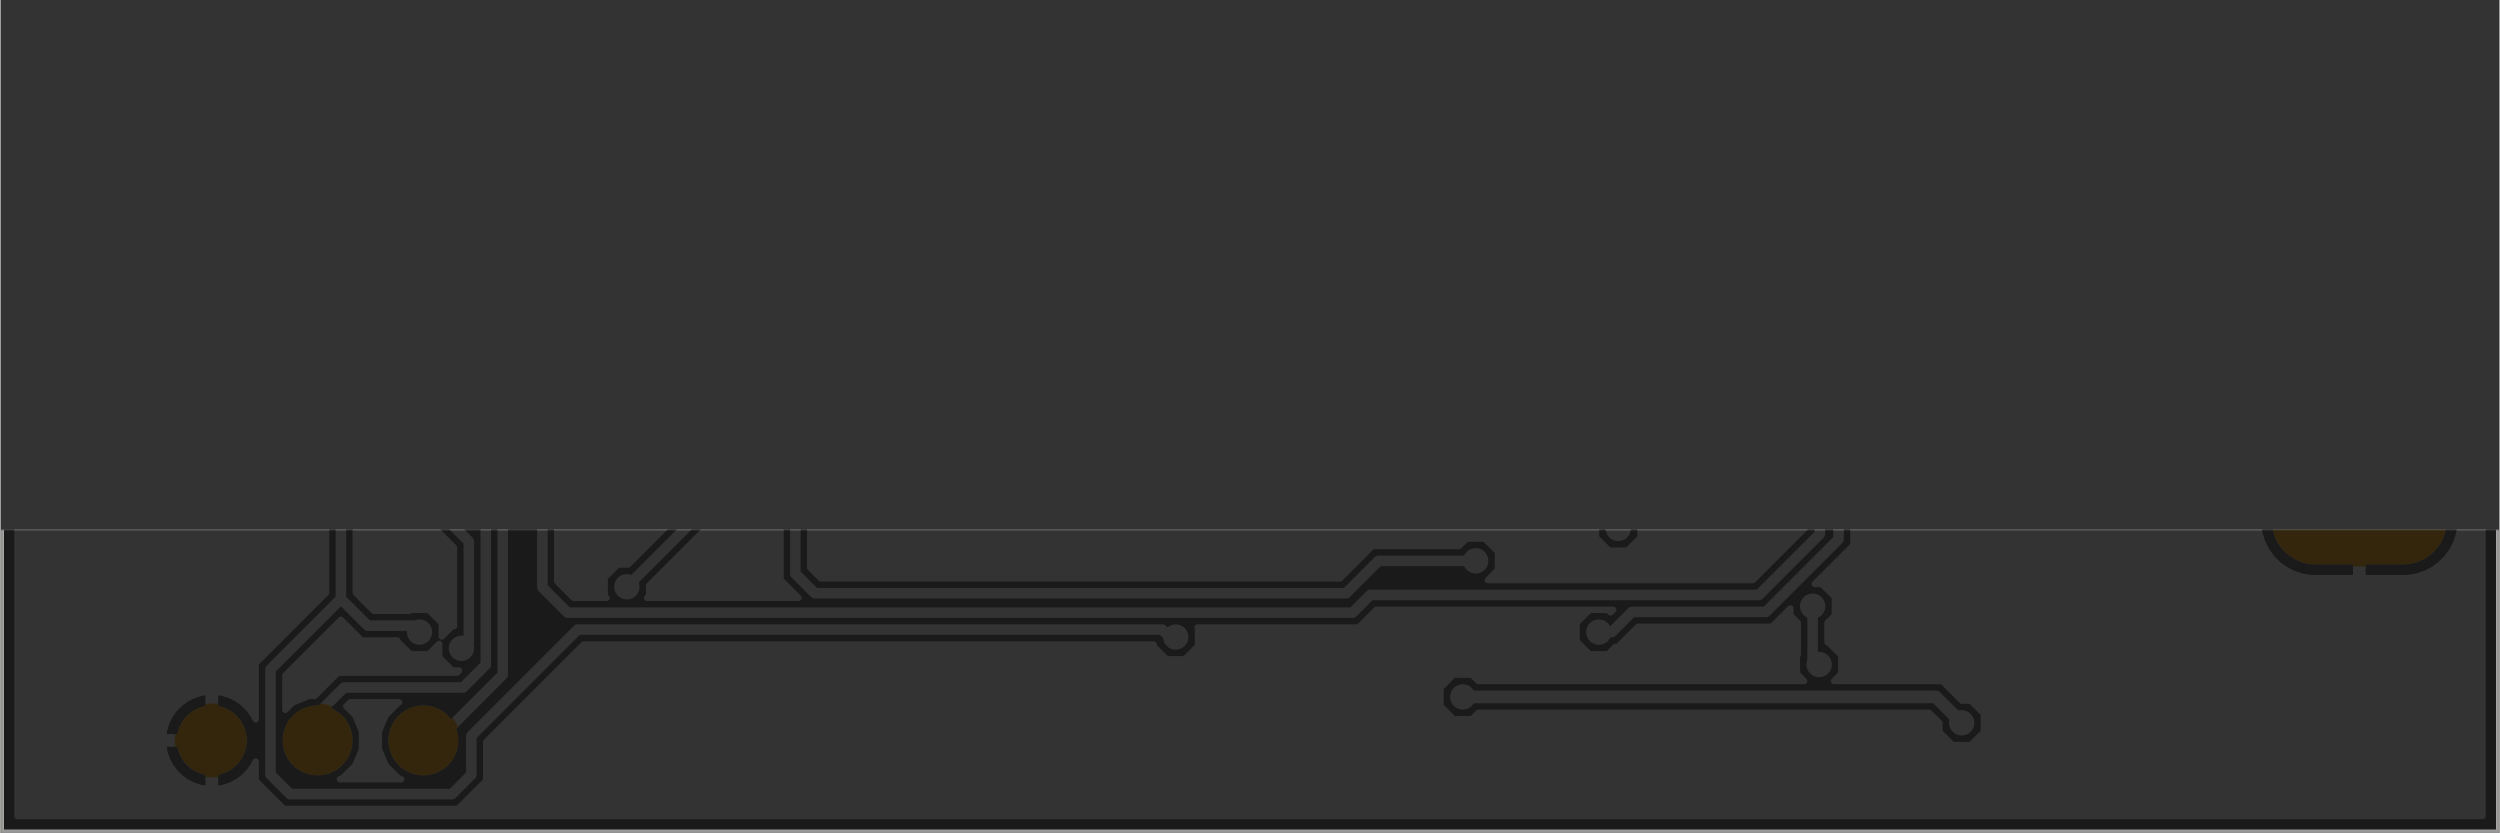<svg version="1.1" xmlns="http://www.w3.org/2000/svg" xmlns:xlink="http://www.w3.org/1999/xlink" stroke-linecap="round" stroke-linejoin="round" stroke-width="0" fill-rule="evenodd" clip-rule="evenodd" id="K2mxoGDh3Y1sUKS9bhBD_bottom" viewBox="350.5 713 2362.2 787.4" width="2.362in" height="0.787in" class="w-100 h-100"><rect x="350.5" y="713" width="2362.2" height="787.4" fill="#333333" stroke="none"/><defs><style>.K2mxoGDh3Y1sUKS9bhBD_fr4 {color: #666666;}
.K2mxoGDh3Y1sUKS9bhBD_cu {color: #cccccc;}
.K2mxoGDh3Y1sUKS9bhBD_cf {color: #cc9933;}
.K2mxoGDh3Y1sUKS9bhBD_sm {color: #000000; opacity: 0.75;}
.K2mxoGDh3Y1sUKS9bhBD_ss {color: #ffffff;}
.K2mxoGDh3Y1sUKS9bhBD_sp {color: #999999;}
.K2mxoGDh3Y1sUKS9bhBD_out {color: #000000;}</style><circle cx="0" cy="0" r="20" id="TPdAsAWuZUJoJQ9cvVpg_pad-11"/><circle cx="0" cy="0" r="33" id="TPdAsAWuZUJoJQ9cvVpg_pad-12"/><circle cx="0" cy="0" r="50" id="TPdAsAWuZUJoJQ9cvVpg_pad-13"/><polygon points="50,20.711 20.711,50 -20.711,50 -50,20.711 -50,-20.711 -20.711,-50 20.711,-50 50,-20.711" id="TPdAsAWuZUJoJQ9cvVpg_pad-14"/><circle cx="0" cy="0" r="12" id="TPdAsAWuZUJoJQ9cvVpg_pad-16"/><circle cx="0" cy="0" r="22" id="XBhBGHZC8FkIgGtCrwra_pad-11"/><circle cx="0" cy="0" r="35" id="XBhBGHZC8FkIgGtCrwra_pad-12"/><circle cx="0" cy="0" r="52" id="XBhBGHZC8FkIgGtCrwra_pad-13"/><polygon points="52,21.539 21.539,52 -21.539,52 -52,21.539 -52,-21.539 -21.539,-52 21.539,-52 52,-21.539" id="XBhBGHZC8FkIgGtCrwra_pad-14"/><circle cx="0" cy="0" r="6" id="VJEiretFsfu3SdWeX7xy_pad-1"/><circle cx="0" cy="0" r="10" id="VJEiretFsfu3SdWeX7xy_pad-2"/><circle cx="0" cy="0" r="19.685" id="VJEiretFsfu3SdWeX7xy_pad-3"/><circle cx="0" cy="0" r="20" id="VJEiretFsfu3SdWeX7xy_pad-4"/><circle cx="0" cy="0" r="27.56" id="VJEiretFsfu3SdWeX7xy_pad-5"/><g id="K2mxoGDh3Y1sUKS9bhBD_bottom_silkscreen"><path d="M 350.5 713 2712.7 713 2712.7 1500.4 350.5 1500.4 350.5 713" fill="none" stroke-width="6"/></g><g id="K2mxoGDh3Y1sUKS9bhBD_bottom_copper"><path d="M 350.5 713 2712.7 713 2712.7 1500.4 350.5 1500.4 350.5 713 M 366.5 729 366.5 1484.4 2696.7 1484.4 2696.7 729 366.5 729 M 366.5 730.96 2696.7 730.96 M 2696.7 736.94 2446.11 736.94 M 2444.92 735.75 2463.3 754.13 2471.5 762.33 2471.5 780.62 2473.66 776.39 2477.91 770.53 2483.03 765.41 2488.89 761.16 2495.34 757.87 2502.23 755.63 2509.38 754.5 2510 754.5 2510 797.5 2516 797.5 2516 803.5 2510 803.5 2510 846.5 2509.38 846.5 2502.23 845.37 2495.34 843.13 2488.89 839.84 2483.03 835.59 2477.91 830.47 2473.66 824.61 2471.5 820.38 2471.5 873.52 2404.93 940.1 2404.93 1073.63 2378.25 1100.3 2380.37 1102.43 2380.37 1119.82 2368.07 1132.12 2350.68 1132.12 2338.37 1119.82 2338.37 1117.55 2330.62 1125.3 2330.62 1162.8 2337.62 1169.8 2337.62 1187.2 2325.82 1199 2456.3 1199 2464.5 1207.2 2489.5 1232.2 2489.5 1356.3 2481.3 1364.5 2456.3 1389.5 2319.7 1389.5 2311.5 1381.3 2219.7 1289.5 2097.87 1289.5 2097.87 1294.42 2089.67 1302.62 2079.04 1313.26 2079.43 1313.41 2085.61 1319.6 2087.37 1316.96 2091.96 1312.37 2097.37 1308.76 2103.37 1306.27 2109.75 1305 2111 1305 2111 1336 2115 1336 2115 1340 2146 1340 2146 1341.25 2144.73 1347.63 2142.24 1353.63 2138.63 1359.04 2134.04 1363.63 2131.4 1365.39 2137.58 1371.57 2142 1382.23 2142 1393.77 2137.58 1404.43 2129.43 1412.58 2118.77 1417 2107.23 1417 2096.57 1412.58 2088.41 1404.43 2088 1403.42 2087.58 1404.43 2079.43 1412.58 2068.77 1417 2057.23 1417 2046.57 1412.58 2038.41 1404.43 2038 1403.42 2037.58 1404.43 2029.43 1412.58 2018.77 1417 2007.23 1417 1996.57 1412.58 1988.41 1404.43 1988 1403.42 1987.58 1404.43 1979.43 1412.58 1968.77 1417 1957.23 1417 1946.57 1412.58 1938.41 1404.43 1938 1403.42 1937.58 1404.43 1929.43 1412.58 1918.77 1417 1907.23 1417 1896.57 1412.58 1888.41 1404.43 1884 1393.77 1884 1382.23 1888.41 1371.57 1896.57 1363.41 1897.57 1363 1896.57 1362.58 1888.41 1354.43 1884 1343.77 1884 1332.23 1888.41 1321.57 1896.57 1313.41 1899 1312.41 1899 1306.83 1912.83 1293 2021.68 1293 2020 1291.32 2020 1273.93 2027 1266.93 2027 1229.08 2015.9 1217.98 2015.9 1221.7 2022.9 1228.7 2022.9 1246.1 2010.6 1258.4 1993.2 1258.4 1980.9 1246.1 1980.9 1228.7 1987.9 1221.7 1987.9 1058.67 2099.62 946.95 2099.62 937.05 2101.43 935.25 1958.42 935.25 1975.37 952.2 1975.37 1248.55 1982.37 1255.55 1982.37 1272.95 1970.07 1285.25 1952.68 1285.25 1940.37 1272.95 1940.37 1255.55 1947.37 1248.55 1947.37 963.8 1937.2 953.62 1446.55 953.62 1415.92 984.25 1333.95 984.25 1326.95 991.25 1309.55 991.25 1297.25 978.95 1297.25 961.55 1306.8 952 1056.3 952 1006.98 1001.31 1006.98 1147.3 1013.98 1154.3 1013.98 1171.7 1001.68 1184 984.29 1184 971.98 1171.7 971.98 1164.81 921.87 1214.92 913.67 1223.12 696.95 1223.12 689.95 1230.12 672.55 1230.12 660.25 1217.82 660.25 1200.43 672.55 1188.12 689.95 1188.12 696.95 1195.12 902.08 1195.12 961.25 1135.95 961.25 984.82 969.45 976.62 997.7 948.37 991.05 948.37 978.75 936.07 978.75 918.68 985.75 911.68 985.75 893.25 984.93 893.25 972.62 880.95 972.62 863.55 979.55 856.62 877.16 856.62 858.66 838.12 850.18 838.12 837.88 825.82 837.88 808.43 850.18 796.13 867.57 796.13 879.87 808.43 879.87 816.91 889.59 826.63 1315.8 826.63 1321.8 820.63 1339.2 820.63 1351.5 832.93 1351.5 850.32 1339.2 862.62 1321.8 862.62 1315.8 856.62 1007.7 856.62 1014.62 863.55 1014.62 880.95 1013.75 881.82 1013.75 911.68 1020.75 918.68 1020.75 925.32 1038.07 908 1164.7 908 1183.83 888.87 1186.18 888.87 1193.18 881.87 1210.57 881.87 1222.87 894.18 1222.87 911.57 1210.57 923.87 1193.18 923.87 1190.8 921.5 1188.3 924 1412.08 924 1420.63 915.45 1428.83 907.25 1581.11 907.25 1580.81 906.95 1580.81 889.55 1593.11 877.25 1610.51 877.25 1622.81 889.55 1622.81 891.25 2161.45 891.25 2253.62 799.08 2253.62 762.33 2272 743.95 2280.2 735.75 2444.92 735.75 M 2452.1 742.93 2696.7 742.93 M 2696.7 748.91 2458.08 748.91 M 2464.07 754.9 2506.88 754.9 M 2510 754.9 2516 754.9 M 2516 754.5 2516.62 754.5 2523.77 755.63 2530.66 757.87 2537.11 761.16 2542.97 765.41 2548.09 770.53 2552.34 776.39 2555.63 782.84 2557.87 789.73 2559 796.88 2559 797.5 2516 797.5 2516 754.5 M 2519.12 754.9 2696.7 754.9 M 2696.7 760.88 2536.57 760.88 M 2544.42 766.87 2696.7 766.87 M 2696.7 772.85 2549.77 772.85 M 2553.59 778.84 2696.7 778.84 M 2696.7 784.82 2556.27 784.82 M 2558.04 790.81 2696.7 790.81 M 2696.7 796.79 2558.99 796.79 M 2559 803.5 2516 803.5 2516 846.5 2516.62 846.5 2523.77 845.37 2530.66 843.13 2537.11 839.84 2542.97 835.59 2548.09 830.47 2552.34 824.61 2555.63 818.16 2557.87 811.27 2559 804.12 2559 803.5 M 2558.26 808.76 2696.7 808.76 M 2696.7 802.78 2516 802.78 M 2516 808.76 2510 808.76 M 2510 814.75 2516 814.75 M 2516 820.73 2510 820.73 M 2510 826.72 2516 826.72 M 2516 832.7 2510 832.7 M 2510 838.69 2516 838.69 M 2516 844.67 2510 844.67 M 2500.09 844.67 2471.5 844.67 M 2471.5 838.69 2487.3 838.69 M 2480.15 832.7 2471.5 832.7 M 2471.5 826.72 2475.19 826.72 M 2471.68 820.73 2471.5 820.73 M 2443.5 829.4 2443.5 861.93 2390.93 914.5 2371.42 895 2337.62 895 2337.62 894.18 2325.32 881.87 2307.93 881.87 2298 891.8 2298 878.86 2285.7 866.56 2279.24 866.56 2281.3 864.5 2393.8 864.5 2415.8 842.5 2421.35 842.5 2436.79 836.11 2443.5 829.4 M 2443.5 832.7 2440.19 832.7 M 2443.5 838.69 2430.56 838.69 M 2443.5 844.67 2413.63 844.67 M 2407.64 850.66 2443.5 850.66 M 2443.5 856.64 2401.66 856.64 M 2395.67 862.63 2442.8 862.63 M 2436.81 868.61 2287.75 868.61 M 2293.73 874.6 2430.83 874.6 M 2424.84 880.58 2298 880.58 M 2298 886.57 2303.23 886.57 M 2295.62 898.64 2285.7 908.56 2284 908.56 2284 982.83 2308.42 1007.25 2367.25 1007.25 2375.45 1015.45 2376.93 1016.92 2376.93 940.1 2359.83 923 2326.2 923 2325.32 923.87 2307.93 923.87 2295.62 911.57 2295.62 898.64 M 2295.62 904.52 2289.74 904.52 M 2284 910.51 2295.62 910.51 M 2300.55 916.49 2284 916.49 M 2284 922.48 2306.53 922.48 M 2284 928.46 2365.29 928.46 M 2371.28 934.45 2284 934.45 M 2284 940.43 2376.93 940.43 M 2376.93 946.42 2284 946.42 M 2284 952.4 2376.93 952.4 M 2376.93 958.39 2284 958.39 M 2284 964.37 2376.93 964.37 M 2376.93 970.36 2284 970.36 M 2284 976.34 2376.93 976.34 M 2376.93 982.33 2284 982.33 M 2289.49 988.32 2376.93 988.32 M 2376.93 994.3 2295.47 994.3 M 2301.46 1000.29 2376.93 1000.29 M 2376.93 1006.27 2307.44 1006.27 M 2372.26 1012.26 2376.93 1012.26 M 2375.45 1015.45 2375.45 1015.45 M 2404.93 1018.24 2696.7 1018.24 M 2696.7 1012.26 2404.93 1012.26 M 2404.93 1006.27 2696.7 1006.27 M 2696.7 1000.29 2404.93 1000.29 M 2404.93 994.3 2696.7 994.3 M 2696.7 988.32 2404.93 988.32 M 2404.93 982.33 2696.7 982.33 M 2696.7 976.34 2404.93 976.34 M 2404.93 970.36 2696.7 970.36 M 2696.7 964.37 2404.93 964.37 M 2404.93 958.39 2696.7 958.39 M 2696.7 952.4 2404.93 952.4 M 2404.93 946.42 2696.7 946.42 M 2696.7 940.43 2404.93 940.43 M 2410.58 934.45 2696.7 934.45 M 2696.7 928.46 2416.56 928.46 M 2422.55 922.48 2696.7 922.48 M 2696.7 916.49 2428.53 916.49 M 2434.52 910.51 2696.7 910.51 M 2696.7 904.52 2440.5 904.52 M 2446.49 898.54 2696.7 898.54 M 2696.7 892.55 2452.47 892.55 M 2458.46 886.57 2696.7 886.57 M 2696.7 880.58 2464.44 880.58 M 2470.43 874.6 2696.7 874.6 M 2696.7 868.61 2471.5 868.61 M 2471.5 862.63 2696.7 862.63 M 2696.7 856.64 2471.5 856.64 M 2471.5 850.66 2696.7 850.66 M 2696.7 844.67 2525.91 844.67 M 2538.7 838.69 2696.7 838.69 M 2696.7 832.7 2545.85 832.7 M 2550.81 826.72 2696.7 826.72 M 2696.7 820.73 2554.32 820.73 M 2556.74 814.75 2696.7 814.75 M 2516 796.79 2510 796.79 M 2510 790.81 2516 790.81 M 2516 784.82 2510 784.82 M 2510 778.84 2516 778.84 M 2516 772.85 2510 772.85 M 2510 766.87 2516 766.87 M 2516 760.88 2510 760.88 M 2489.43 760.88 2470.05 760.88 M 2471.5 766.87 2481.58 766.87 M 2476.23 772.85 2471.5 772.85 M 2471.5 778.84 2472.41 778.84 M 2391.97 763.75 2334.03 763.75 2336.79 764.89 2348.61 776.71 2355 792.15 2355 808.85 2348.61 824.29 2336.79 836.11 2335.84 836.5 2382.2 836.5 2385.9 832.8 2377.39 824.29 2371 808.85 2371 792.15 2377.39 776.71 2389.21 764.89 2391.97 763.75 M 2387.24 766.87 2338.76 766.87 M 2344.75 772.85 2381.25 772.85 M 2376.51 778.84 2349.49 778.84 M 2351.97 784.82 2374.03 784.82 M 2371.55 790.81 2354.45 790.81 M 2355 796.79 2371 796.79 M 2371 802.78 2355 802.78 M 2355 808.76 2371 808.76 M 2373.44 814.75 2352.56 814.75 M 2350.08 820.73 2375.92 820.73 M 2379.82 826.72 2346.18 826.72 M 2340.19 832.7 2385.81 832.7 M 2418.86 886.57 2330.02 886.57 M 2336 892.55 2412.87 892.55 M 2406.89 898.54 2374.96 898.54 M 2380.95 904.52 2400.9 904.52 M 2394.92 910.51 2386.93 910.51 M 2231.97 820.73 1339.31 820.73 M 1345.29 826.72 2225.98 826.72 M 2220 832.7 1351.28 832.7 M 1351.5 838.69 2214.01 838.69 M 2208.03 844.67 1351.5 844.67 M 1351.17 850.66 2202.04 850.66 M 2196.06 856.64 1345.18 856.64 M 1315.82 856.64 1007.72 856.64 M 1013.7 862.63 2190.07 862.63 M 2184.09 868.61 1014.62 868.61 M 1014.62 874.6 2178.1 874.6 M 2172.12 880.58 1613.84 880.58 M 1619.83 886.57 2166.13 886.57 M 2170.83 935.25 2139.82 935.25 2141.62 937.05 2141.62 954.45 2129.32 966.75 2119.42 966.75 2032.8 1053.37 2037.45 1053.37 2049.75 1065.68 2049.75 1083.07 2037.45 1095.37 2031.9 1095.37 2031.9 1194.38 2055 1217.48 2055 1229.08 2055 1266.93 2062 1273.93 2062 1290.7 2069.87 1282.83 2069.87 1270.7 2081.25 1259.33 2081.25 1207.2 2089.45 1199 2307.43 1199 2295.62 1187.2 2295.62 1169.8 2302.62 1162.8 2302.62 1113.7 2314.33 1102 2219.7 1102 2211.5 1093.8 2211.5 1093.8 2186.5 1068.8 2186.5 950.92 2170.83 935.25 M 2176.01 940.43 2141.62 940.43 M 2141.62 946.42 2182 946.42 M 2186.5 952.4 2141.62 952.4 M 2137.68 958.39 2186.5 958.39 M 2186.5 964.37 2131.7 964.37 M 2115.81 970.36 2186.5 970.36 M 2186.5 976.34 2109.83 976.34 M 2103.84 982.33 2186.5 982.33 M 2186.5 988.32 2097.86 988.32 M 2091.87 994.3 2186.5 994.3 M 2186.5 1000.29 2085.89 1000.29 M 2079.9 1006.27 2186.5 1006.27 M 2186.5 1012.26 2073.92 1012.26 M 2067.93 1018.24 2186.5 1018.24 M 2186.5 1024.23 2061.95 1024.23 M 2055.96 1030.21 2186.5 1030.21 M 2186.5 1036.2 2049.98 1036.2 M 2043.99 1042.18 2186.5 1042.18 M 2186.5 1048.17 2038.01 1048.17 M 2038.22 1054.15 2186.5 1054.15 M 2186.5 1060.14 2044.21 1060.14 M 2049.75 1066.12 2186.5 1066.12 M 2189.81 1072.11 2049.75 1072.11 M 2049.75 1078.09 2195.79 1078.09 M 2201.78 1084.08 2048.75 1084.08 M 2042.76 1090.06 2207.76 1090.06 M 2213.75 1096.05 2031.9 1096.05 M 2031.9 1102.03 2314.3 1102.03 M 2308.31 1108.02 2031.9 1108.02 M 2031.9 1114 2302.62 1114 M 2302.62 1119.99 2031.9 1119.99 M 2031.9 1125.97 2302.62 1125.97 M 2302.62 1131.96 2031.9 1131.96 M 2031.9 1137.94 2302.62 1137.94 M 2302.62 1143.93 2031.9 1143.93 M 2031.9 1149.91 2302.62 1149.91 M 2302.62 1155.9 2031.9 1155.9 M 2031.9 1161.88 2302.62 1161.88 M 2297.56 1167.87 2031.9 1167.87 M 2031.9 1173.85 2295.62 1173.85 M 2295.62 1179.84 2031.9 1179.84 M 2031.9 1185.82 2295.62 1185.82 M 2300.24 1191.81 2031.9 1191.81 M 2035.32 1197.79 2306.22 1197.79 M 2327.03 1197.79 2696.7 1197.79 M 2696.7 1191.81 2333.01 1191.81 M 2337.62 1185.82 2696.7 1185.82 M 2696.7 1179.84 2337.62 1179.84 M 2337.62 1173.85 2696.7 1173.85 M 2696.7 1167.87 2335.69 1167.87 M 2330.62 1161.88 2696.7 1161.88 M 2696.7 1155.9 2330.62 1155.9 M 2330.62 1149.91 2696.7 1149.91 M 2696.7 1143.93 2330.62 1143.93 M 2330.62 1137.94 2696.7 1137.94 M 2696.7 1131.96 2368.24 1131.96 M 2374.23 1125.97 2696.7 1125.97 M 2696.7 1119.99 2380.21 1119.99 M 2380.37 1114 2696.7 1114 M 2696.7 1108.02 2380.37 1108.02 M 2379.98 1102.03 2696.7 1102.03 M 2696.7 1096.05 2382.51 1096.05 M 2388.49 1090.06 2696.7 1090.06 M 2696.7 1084.08 2394.48 1084.08 M 2400.46 1078.09 2696.7 1078.09 M 2696.7 1072.11 2404.93 1072.11 M 2404.93 1066.12 2696.7 1066.12 M 2696.7 1060.14 2404.93 1060.14 M 2404.93 1054.15 2696.7 1054.15 M 2696.7 1048.17 2404.93 1048.17 M 2404.93 1042.18 2696.7 1042.18 M 2696.7 1036.2 2404.93 1036.2 M 2404.93 1030.21 2696.7 1030.21 M 2696.7 1024.23 2404.93 1024.23 M 2338.54 1119.99 2335.94 1119.99 M 2330.62 1125.97 2344.52 1125.97 M 2350.51 1131.96 2330.62 1131.96 M 2461.08 1203.78 2696.7 1203.78 M 2696.7 1209.76 2467.06 1209.76 M 2473.05 1215.75 2696.7 1215.75 M 2696.7 1221.73 2479.03 1221.73 M 2485.02 1227.72 2571.68 1227.72 M 2574.4 1225 2597.5 1225 2597.5 1285 2603.5 1285 2603.5 1291 2663.5 1291 2663.5 1314.1 2626.6 1351 2603.5 1351 2603.5 1291 2597.5 1291 2597.5 1351 2574.4 1351 2537.5 1314.1 2537.5 1291 2597.5 1291 2597.5 1285 2537.5 1285 2537.5 1261.9 2574.4 1225 M 2565.7 1233.7 2489.5 1233.7 M 2489.5 1239.69 2559.71 1239.69 M 2553.73 1245.68 2489.5 1245.68 M 2489.5 1251.66 2547.74 1251.66 M 2541.76 1257.65 2489.5 1257.65 M 2489.5 1263.63 2537.5 1263.63 M 2537.5 1269.62 2489.5 1269.62 M 2489.5 1275.6 2537.5 1275.6 M 2537.5 1281.59 2489.5 1281.59 M 2489.5 1287.57 2597.5 1287.57 M 2597.5 1281.59 2603.5 1281.59 M 2603.5 1285 2603.5 1225 2626.6 1225 2663.5 1261.9 2663.5 1285 2603.5 1285 M 2603.5 1287.57 2696.7 1287.57 M 2696.7 1281.59 2663.5 1281.59 M 2663.5 1275.6 2696.7 1275.6 M 2696.7 1269.62 2663.5 1269.62 M 2663.5 1263.63 2696.7 1263.63 M 2696.7 1257.65 2659.24 1257.65 M 2653.26 1251.66 2696.7 1251.66 M 2696.7 1245.68 2647.27 1245.68 M 2641.29 1239.69 2696.7 1239.69 M 2696.7 1233.7 2635.3 1233.7 M 2629.32 1227.72 2696.7 1227.72 M 2603.5 1227.72 2597.5 1227.72 M 2597.5 1233.7 2603.5 1233.7 M 2603.5 1239.69 2597.5 1239.69 M 2597.5 1245.68 2603.5 1245.68 M 2603.5 1251.66 2597.5 1251.66 M 2597.5 1257.65 2603.5 1257.65 M 2603.5 1263.63 2597.5 1263.63 M 2597.5 1269.62 2603.5 1269.62 M 2603.5 1275.6 2597.5 1275.6 M 2597.5 1293.56 2603.5 1293.56 M 2603.5 1299.54 2597.5 1299.54 M 2597.5 1305.53 2603.5 1305.53 M 2603.5 1311.51 2597.5 1311.51 M 2597.5 1317.5 2603.5 1317.5 M 2603.5 1323.48 2597.5 1323.48 M 2597.5 1329.47 2603.5 1329.47 M 2603.5 1335.45 2597.5 1335.45 M 2597.5 1341.44 2603.5 1341.44 M 2603.5 1347.42 2597.5 1347.42 M 2570.83 1347.42 2489.5 1347.42 M 2489.5 1341.44 2564.84 1341.44 M 2558.86 1335.45 2489.5 1335.45 M 2489.5 1329.47 2552.87 1329.47 M 2546.89 1323.48 2489.5 1323.48 M 2489.5 1317.5 2540.9 1317.5 M 2537.5 1311.51 2489.5 1311.51 M 2489.5 1305.53 2537.5 1305.53 M 2537.5 1299.54 2489.5 1299.54 M 2489.5 1293.56 2537.5 1293.56 M 2630.17 1347.42 2696.7 1347.42 M 2696.7 1341.44 2636.16 1341.44 M 2642.14 1335.45 2696.7 1335.45 M 2696.7 1329.47 2648.13 1329.47 M 2654.11 1323.48 2696.7 1323.48 M 2696.7 1317.5 2660.1 1317.5 M 2663.5 1311.51 2696.7 1311.51 M 2696.7 1305.53 2663.5 1305.53 M 2663.5 1299.54 2696.7 1299.54 M 2696.7 1293.56 2663.5 1293.56 M 2696.7 1353.41 2489.5 1353.41 M 2486.41 1359.39 2696.7 1359.39 M 2696.7 1365.38 2480.42 1365.38 M 2474.44 1371.36 2696.7 1371.36 M 2696.7 1377.35 2468.45 1377.35 M 2462.47 1383.33 2696.7 1383.33 M 2696.7 1389.32 2456.48 1389.32 M 2319.52 1389.32 2142 1389.32 M 2142 1383.33 2313.53 1383.33 M 2307.55 1377.35 2139.98 1377.35 M 2137.37 1371.36 2301.56 1371.36 M 2295.58 1365.38 2131.43 1365.38 M 2138.28 1359.39 2289.59 1359.39 M 2283.61 1353.41 2142.34 1353.41 M 2144.77 1347.42 2277.62 1347.42 M 2271.64 1341.44 2145.96 1341.44 M 2146 1336 2115 1336 2115 1305 2116.25 1305 2122.63 1306.27 2128.63 1308.76 2134.04 1312.37 2138.63 1316.96 2142.24 1322.37 2144.73 1328.37 2146 1334.75 2146 1336 M 2146 1335.45 2265.65 1335.45 M 2259.67 1329.47 2144.95 1329.47 M 2142.7 1323.48 2253.68 1323.48 M 2247.7 1317.5 2138.99 1317.5 M 2132.76 1311.51 2241.71 1311.51 M 2235.73 1305.53 2118.9 1305.53 M 2115 1305.53 2111 1305.53 M 2107.1 1305.53 2086.77 1305.53 M 2080.79 1311.51 2093.24 1311.51 M 2087.01 1317.5 2083.51 1317.5 M 2092.76 1299.54 2229.74 1299.54 M 2223.76 1293.56 2097.87 1293.56 M 2111 1311.51 2115 1311.51 M 2115 1317.5 2111 1317.5 M 2111 1323.48 2115 1323.48 M 2115 1329.47 2111 1329.47 M 2111 1335.45 2115 1335.45 M 2065.13 1287.57 2062 1287.57 M 2062 1281.59 2069.87 1281.59 M 2069.87 1275.6 2062 1275.6 M 2057.69 1269.62 2070.96 1269.62 M 2076.95 1263.63 2055 1263.63 M 2055 1257.65 2081.25 1257.65 M 2081.25 1251.66 2055 1251.66 M 2055 1245.68 2081.25 1245.68 M 2081.25 1239.69 2055 1239.69 M 2055 1233.7 2081.25 1233.7 M 2081.25 1227.72 2055 1227.72 M 2055 1221.73 2081.25 1221.73 M 2081.25 1215.75 2053.27 1215.75 M 2047.29 1209.76 2081.25 1209.76 M 2084.67 1203.78 2041.3 1203.78 M 2019.66 1221.73 2015.93 1221.73 M 2021.92 1227.72 2025.64 1227.72 M 2027 1233.7 2022.9 1233.7 M 2022.9 1239.69 2027 1239.69 M 2027 1245.68 2022.9 1245.68 M 2027 1251.66 2017.35 1251.66 M 2011.36 1257.65 2027 1257.65 M 2027 1263.63 1982.37 1263.63 M 1982.37 1257.65 1992.45 1257.65 M 1986.46 1251.66 1978.48 1251.66 M 1980.9 1245.68 1975.37 1245.68 M 1975.37 1239.69 1980.9 1239.69 M 1980.9 1233.7 1975.37 1233.7 M 1975.37 1227.72 1981.89 1227.72 M 1987.87 1221.73 1975.37 1221.73 M 1975.37 1215.75 1987.9 1215.75 M 1987.9 1209.76 1975.37 1209.76 M 1975.37 1203.78 1987.9 1203.78 M 1987.9 1197.79 1975.37 1197.79 M 1975.37 1191.81 1987.9 1191.81 M 1987.9 1185.82 1975.37 1185.82 M 1975.37 1179.84 1987.9 1179.84 M 1987.9 1173.85 1975.37 1173.85 M 1975.37 1167.87 1987.9 1167.87 M 1987.9 1161.88 1975.37 1161.88 M 1975.37 1155.9 1987.9 1155.9 M 1987.9 1149.91 1975.37 1149.91 M 1975.37 1143.93 1987.9 1143.93 M 1987.9 1137.94 1975.37 1137.94 M 1975.37 1131.96 1987.9 1131.96 M 1987.9 1125.97 1975.37 1125.97 M 1975.37 1119.99 1987.9 1119.99 M 1987.9 1114 1975.37 1114 M 1975.37 1108.02 1987.9 1108.02 M 1987.9 1102.03 1975.37 1102.03 M 1975.37 1096.05 1987.9 1096.05 M 1987.9 1090.06 1975.37 1090.06 M 1975.37 1084.08 1987.9 1084.08 M 1987.9 1078.09 1975.37 1078.09 M 1975.37 1072.11 1987.9 1072.11 M 1987.9 1066.12 1975.37 1066.12 M 1975.37 1060.14 1987.9 1060.14 M 1992.42 1054.15 1975.37 1054.15 M 1975.37 1048.17 1998.41 1048.17 M 2004.39 1042.18 1975.37 1042.18 M 1975.37 1036.2 2010.38 1036.2 M 2016.36 1030.21 1975.37 1030.21 M 1975.37 1024.23 2022.35 1024.23 M 2028.34 1018.24 1975.37 1018.24 M 1975.37 1012.26 2034.32 1012.26 M 2040.31 1006.27 1975.37 1006.27 M 1975.37 1000.29 2046.29 1000.29 M 2052.28 994.3 1975.37 994.3 M 1975.37 988.32 2058.26 988.32 M 2064.25 982.33 1975.37 982.33 M 1975.37 976.34 2070.23 976.34 M 2076.22 970.36 1975.37 970.36 M 1975.37 964.37 2082.2 964.37 M 2088.19 958.39 1975.37 958.39 M 1975.37 952.4 2094.17 952.4 M 2099.62 946.42 1969.59 946.42 M 1963.61 940.43 2099.62 940.43 M 1947.37 964.37 1435.8 964.37 M 1441.78 958.39 1941.97 958.39 M 1947.37 970.36 1429.81 970.36 M 1423.83 976.34 1947.37 976.34 M 1947.37 982.33 1417.84 982.33 M 1413.6 922.48 1211.97 922.48 M 1217.95 916.49 1419.58 916.49 M 1420.63 915.45 1420.63 915.45 M 1425.57 910.51 1222.87 910.51 M 1222.87 904.52 1580.81 904.52 M 1580.81 898.54 1222.87 898.54 M 1221.25 892.55 1580.81 892.55 M 1583.79 886.57 1215.27 886.57 M 1188.48 886.57 1013.75 886.57 M 1013.75 892.55 1180.15 892.55 M 1174.16 898.54 1013.75 898.54 M 1013.75 904.52 1168.18 904.52 M 1189.82 922.48 1191.78 922.48 M 1192.2 979.87 1204.5 992.18 1204.5 1009.57 1198.5 1015.57 1198.5 1294.96 1192.25 1301.21 1192.25 1309.7 1179.95 1322 1162.55 1322 1150.25 1309.7 1150.25 1292.3 1162.55 1280 1168.5 1280 1168.5 1015.57 1162.5 1009.57 1162.5 992.18 1174.8 979.87 1192.2 979.87 M 1194.65 982.33 1300.63 982.33 M 1297.25 976.34 1031.95 976.34 M 1037.94 970.36 1297.25 970.36 M 1297.25 964.37 1043.92 964.37 M 1049.91 958.39 1300.41 958.39 M 1306.4 952.4 1055.89 952.4 M 1025.97 982.33 1172.35 982.33 M 1166.36 988.32 1019.98 988.32 M 1014 994.3 1162.5 994.3 M 1162.5 1000.29 1008.01 1000.29 M 1006.98 1006.27 1162.5 1006.27 M 1165.18 1012.26 1006.98 1012.26 M 1006.98 1018.24 1168.5 1018.24 M 1168.5 1024.23 1006.98 1024.23 M 1006.98 1030.21 1168.5 1030.21 M 1168.5 1036.2 1006.98 1036.2 M 1006.98 1042.18 1168.5 1042.18 M 1168.5 1048.17 1006.98 1048.17 M 1006.98 1054.15 1168.5 1054.15 M 1168.5 1060.14 1006.98 1060.14 M 1006.98 1066.12 1168.5 1066.12 M 1168.5 1072.11 1006.98 1072.11 M 1006.98 1078.09 1168.5 1078.09 M 1168.5 1084.08 1006.98 1084.08 M 1006.98 1090.06 1168.5 1090.06 M 1168.5 1096.05 1006.98 1096.05 M 1006.98 1102.03 1168.5 1102.03 M 1168.5 1108.02 1006.98 1108.02 M 1006.98 1114 1168.5 1114 M 1168.5 1119.99 1006.98 1119.99 M 1006.98 1125.97 1168.5 1125.97 M 1168.5 1131.96 1006.98 1131.96 M 1006.98 1137.94 1168.5 1137.94 M 1168.5 1143.93 1006.98 1143.93 M 1009.6 1149.91 1168.5 1149.91 M 1168.5 1155.9 1013.98 1155.9 M 1013.98 1161.88 1168.5 1161.88 M 1168.5 1167.87 1013.98 1167.87 M 1011.83 1173.85 1168.5 1173.85 M 1168.5 1179.84 1005.84 1179.84 M 980.12 1179.84 956.96 1179.84 M 950.97 1185.82 1168.5 1185.82 M 1168.5 1191.81 944.99 1191.81 M 939 1197.79 1168.5 1197.79 M 1168.5 1203.78 933.02 1203.78 M 927.03 1209.76 1168.5 1209.76 M 1168.5 1215.75 921.05 1215.75 M 915.06 1221.73 1168.5 1221.73 M 1168.5 1227.72 692.35 1227.72 M 670.15 1227.72 569.45 1227.72 M 566.99 1233.64 552.83 1247.8 534.33 1255.46 431.63 1255.46 413.13 1247.8 398.97 1233.64 391.3 1215.14 391.3 1195.11 398.97 1176.61 413.13 1162.45 431.63 1154.79 534.33 1154.79 552.83 1162.45 566.99 1176.61 574.66 1195.11 574.66 1215.14 566.99 1233.64 M 566.93 1233.7 1168.5 1233.7 M 1168.5 1239.69 560.94 1239.69 M 554.96 1245.68 1168.5 1245.68 M 1168.5 1251.66 543.52 1251.66 M 571.93 1221.73 664.16 1221.73 M 660.25 1215.75 574.4 1215.75 M 574.66 1209.76 660.25 1209.76 M 660.25 1203.78 574.66 1203.78 M 574.66 1197.79 662.88 1197.79 M 668.87 1191.81 573.29 1191.81 M 570.81 1185.82 911.38 1185.82 M 917.36 1179.84 568.33 1179.84 M 564.24 1173.85 923.35 1173.85 M 929.33 1167.87 558.25 1167.87 M 551.46 1161.88 935.32 1161.88 M 941.3 1155.9 537.01 1155.9 M 428.95 1155.9 366.5 1155.9 M 366.5 1161.88 414.5 1161.88 M 407.71 1167.87 366.5 1167.87 M 366.5 1173.85 401.72 1173.85 M 397.63 1179.84 366.5 1179.84 M 366.5 1185.82 395.15 1185.82 M 392.67 1191.81 366.5 1191.81 M 366.5 1197.79 391.3 1197.79 M 391.3 1203.78 366.5 1203.78 M 366.5 1209.76 391.3 1209.76 M 391.56 1215.75 366.5 1215.75 M 366.5 1221.73 394.04 1221.73 M 396.51 1227.72 366.5 1227.72 M 366.5 1233.7 399.03 1233.7 M 405.02 1239.69 366.5 1239.69 M 366.5 1245.68 411 1245.68 M 422.44 1251.66 366.5 1251.66 M 366.5 1257.65 1168.5 1257.65 M 1168.5 1263.63 366.5 1263.63 M 366.5 1269.62 1168.5 1269.62 M 1168.5 1275.6 366.5 1275.6 M 366.5 1281.59 1160.97 1281.59 M 1154.98 1287.57 366.5 1287.57 M 366.5 1293.56 1150.25 1293.56 M 1150.25 1299.54 366.5 1299.54 M 366.5 1305.53 1150.25 1305.53 M 1152.06 1311.51 366.5 1311.51 M 366.5 1317.5 1158.05 1317.5 M 1184.45 1317.5 1892.49 1317.5 M 1887.62 1323.48 366.5 1323.48 M 366.5 1329.47 1885.15 1329.47 M 1884 1335.45 366.5 1335.45 M 366.5 1341.44 1884 1341.44 M 1885.51 1347.42 366.5 1347.42 M 366.5 1353.41 1887.99 1353.41 M 1893.38 1359.39 366.5 1359.39 M 366.5 1365.38 1894.61 1365.38 M 1888.63 1371.36 366.5 1371.36 M 366.5 1377.35 1886.02 1377.35 M 1884 1383.33 366.5 1383.33 M 366.5 1389.32 1884 1389.32 M 1884.64 1395.3 366.5 1395.3 M 366.5 1401.29 1887.11 1401.29 M 1891.26 1407.27 366.5 1407.27 M 366.5 1413.26 1898.2 1413.26 M 1927.8 1413.26 1948.2 1413.26 M 1941.26 1407.27 1934.74 1407.27 M 1977.8 1413.26 1998.2 1413.26 M 1991.26 1407.27 1984.74 1407.27 M 2027.8 1413.26 2048.2 1413.26 M 2041.26 1407.27 2034.74 1407.27 M 2077.8 1413.26 2098.2 1413.26 M 2091.26 1407.27 2084.74 1407.27 M 2127.8 1413.26 2696.7 1413.26 M 2696.7 1419.24 366.5 1419.24 M 366.5 1425.23 2696.7 1425.23 M 2696.7 1431.21 366.5 1431.21 M 366.5 1437.2 2696.7 1437.2 M 2696.7 1443.18 366.5 1443.18 M 366.5 1449.17 2696.7 1449.17 M 2696.7 1455.15 366.5 1455.15 M 366.5 1461.14 2696.7 1461.14 M 2696.7 1467.12 366.5 1467.12 M 366.5 1473.11 2696.7 1473.11 M 2696.7 1479.09 366.5 1479.09 M 693.63 1191.81 905.39 1191.81 M 947.29 1149.91 366.5 1149.91 M 366.5 1143.93 953.27 1143.93 M 959.26 1137.94 366.5 1137.94 M 366.5 1131.96 961.25 1131.96 M 961.25 1125.97 366.5 1125.97 M 366.5 1119.99 961.25 1119.99 M 961.25 1114 366.5 1114 M 366.5 1108.02 961.25 1108.02 M 961.25 1102.03 366.5 1102.03 M 366.5 1096.05 961.25 1096.05 M 961.25 1090.06 366.5 1090.06 M 366.5 1084.08 961.25 1084.08 M 961.25 1078.09 366.5 1078.09 M 366.5 1072.11 961.25 1072.11 M 961.25 1066.12 366.5 1066.12 M 366.5 1060.14 425.41 1060.14 M 428.92 1061.28 420.78 1058.63 413.16 1054.75 406.24 1049.72 400.19 1043.67 395.17 1036.76 391.28 1029.13 388.64 1021 387.3 1012.55 387.3 1011.28 479.98 1011.28 479.98 1062.61 437.37 1062.61 428.92 1061.28 M 412.34 1054.15 366.5 1054.15 M 366.5 1048.17 404.69 1048.17 M 399.11 1042.18 366.5 1042.18 M 366.5 1036.2 394.88 1036.2 M 391.83 1030.21 366.5 1030.21 M 366.5 1024.23 389.69 1024.23 M 388.2 1018.24 366.5 1018.24 M 366.5 1012.26 387.3 1012.26 M 387.3 1005.28 387.3 1004 388.64 995.55 391.28 987.42 395.17 979.8 400.19 972.88 406.24 966.83 413.16 961.8 420.78 957.92 428.92 955.27 437.37 953.94 479.98 953.94 479.98 1005.27 485.98 1005.27 485.98 953.94 528.6 953.94 537.04 955.27 545.18 957.92 552.8 961.8 559.72 966.83 565.77 972.88 570.79 979.8 574.68 987.42 577.32 995.55 578.66 1004 578.66 1005.28 485.98 1005.28 485.98 1011.28 479.98 1011.28 479.98 1005.28 387.3 1005.28 M 387.89 1000.29 366.5 1000.29 M 366.5 1006.27 479.98 1006.27 M 479.98 1000.29 485.98 1000.29 M 485.98 1006.27 961.25 1006.27 M 961.25 1000.29 578.07 1000.29 M 576.91 994.3 961.25 994.3 M 961.25 988.32 574.97 988.32 M 572.08 982.33 963.74 982.33 M 969.73 976.34 568.29 976.34 M 563.25 970.36 975.71 970.36 M 981.7 964.37 556.34 964.37 M 546.1 958.39 987.68 958.39 M 993.67 952.4 366.5 952.4 M 366.5 946.42 989.1 946.42 M 983.11 940.43 366.5 940.43 M 366.5 934.45 978.75 934.45 M 978.75 928.46 366.5 928.46 M 366.5 922.48 978.75 922.48 M 980.93 916.49 366.5 916.49 M 366.5 910.51 985.75 910.51 M 985.75 904.52 366.5 904.52 M 366.5 898.54 985.75 898.54 M 984.23 892.55 366.5 892.55 M 366.5 886.57 978.24 886.57 M 972.62 880.58 366.5 880.58 M 366.5 874.6 972.62 874.6 M 972.62 868.61 366.5 868.61 M 366.5 862.63 973.55 862.63 M 979.53 856.64 366.5 856.64 M 366.5 850.66 871.19 850.66 M 865.21 844.67 366.5 844.67 M 366.5 838.69 859.22 838.69 M 844.75 832.7 366.5 832.7 M 366.5 826.72 838.77 826.72 M 837.88 820.73 366.5 820.73 M 366.5 814.75 837.88 814.75 M 837.88 808.76 366.5 808.76 M 366.5 802.78 843.52 802.78 M 849.51 796.79 366.5 796.79 M 366.5 790.81 2253.62 790.81 M 2253.62 796.79 868.24 796.79 M 874.23 802.78 2249.92 802.78 M 2243.94 808.76 879.87 808.76 M 879.87 814.75 2237.95 814.75 M 2253.62 784.82 366.5 784.82 M 366.5 778.84 2253.62 778.84 M 2253.62 772.85 366.5 772.85 M 366.5 766.87 2253.62 766.87 M 2255.07 760.88 366.5 760.88 M 366.5 754.9 2261.06 754.9 M 2267.04 748.91 366.5 748.91 M 366.5 742.93 2273.03 742.93 M 2279.01 736.94 366.5 736.94 M 366.5 958.39 419.86 958.39 M 409.62 964.37 366.5 964.37 M 366.5 970.36 402.71 970.36 M 397.67 976.34 366.5 976.34 M 366.5 982.33 393.88 982.33 M 390.99 988.32 366.5 988.32 M 366.5 994.3 389.05 994.3 M 479.98 994.3 485.98 994.3 M 485.98 988.32 479.98 988.32 M 479.98 982.33 485.98 982.33 M 485.98 976.34 479.98 976.34 M 479.98 970.36 485.98 970.36 M 485.98 964.37 479.98 964.37 M 479.98 958.39 485.98 958.39 M 485.98 1011.28 578.66 1011.28 578.66 1012.55 577.32 1021 574.68 1029.13 570.79 1036.76 565.77 1043.67 559.72 1049.72 552.8 1054.75 545.18 1058.63 537.04 1061.28 528.6 1062.61 485.98 1062.61 485.98 1011.28 M 485.98 1012.26 479.98 1012.26 M 479.98 1018.24 485.98 1018.24 M 485.98 1024.23 479.98 1024.23 M 479.98 1030.21 485.98 1030.21 M 485.98 1036.2 479.98 1036.2 M 479.98 1042.18 485.98 1042.18 M 485.98 1048.17 479.98 1048.17 M 479.98 1054.15 485.98 1054.15 M 485.98 1060.14 479.98 1060.14 M 540.55 1060.14 961.25 1060.14 M 961.25 1054.15 553.62 1054.15 M 561.27 1048.17 961.25 1048.17 M 961.25 1042.18 566.85 1042.18 M 571.08 1036.2 961.25 1036.2 M 961.25 1030.21 574.13 1030.21 M 576.27 1024.23 961.25 1024.23 M 961.25 1018.24 577.76 1018.24 M 578.66 1012.26 961.25 1012.26 M 1020.75 922.48 1023.59 922.48 M 1018.57 916.49 1029.58 916.49 M 1035.56 910.51 1013.75 910.51 M 1014.62 880.58 1589.78 880.58 M 1321.69 820.73 883.7 820.73 M 1200.64 988.32 1306.62 988.32 M 1329.88 988.32 1947.37 988.32 M 1947.37 994.3 1204.5 994.3 M 1204.5 1000.29 1947.37 1000.29 M 1947.37 1006.27 1204.5 1006.27 M 1201.82 1012.26 1947.37 1012.26 M 1947.37 1018.24 1198.5 1018.24 M 1198.5 1024.23 1947.37 1024.23 M 1947.37 1030.21 1198.5 1030.21 M 1198.5 1036.2 1947.37 1036.2 M 1947.37 1042.18 1198.5 1042.18 M 1198.5 1048.17 1947.37 1048.17 M 1947.37 1054.15 1198.5 1054.15 M 1198.5 1060.14 1947.37 1060.14 M 1947.37 1066.12 1198.5 1066.12 M 1198.5 1072.11 1947.37 1072.11 M 1947.37 1078.09 1198.5 1078.09 M 1198.5 1084.08 1947.37 1084.08 M 1947.37 1090.06 1198.5 1090.06 M 1198.5 1096.05 1947.37 1096.05 M 1947.37 1102.03 1198.5 1102.03 M 1198.5 1108.02 1947.37 1108.02 M 1947.37 1114 1198.5 1114 M 1198.5 1119.99 1947.37 1119.99 M 1947.37 1125.97 1198.5 1125.97 M 1198.5 1131.96 1947.37 1131.96 M 1947.37 1137.94 1198.5 1137.94 M 1198.5 1143.93 1947.37 1143.93 M 1947.37 1149.91 1198.5 1149.91 M 1198.5 1155.9 1947.37 1155.9 M 1947.37 1161.88 1198.5 1161.88 M 1198.5 1167.87 1947.37 1167.87 M 1947.37 1173.85 1198.5 1173.85 M 1198.5 1179.84 1947.37 1179.84 M 1947.37 1185.82 1198.5 1185.82 M 1198.5 1191.81 1947.37 1191.81 M 1947.37 1197.79 1198.5 1197.79 M 1198.5 1203.78 1947.37 1203.78 M 1947.37 1209.76 1436.63 1209.76 M 1433.37 1206.5 1470.87 1244 1482 1255.13 1482 1277.3 1484 1279.3 1484 1296.7 1471.7 1309 1454.3 1309 1442 1296.7 1442 1279.3 1444 1277.3 1444 1270.87 1417.63 1244.5 1236.2 1244.5 1234.2 1246.5 1216.8 1246.5 1204.5 1234.2 1204.5 1216.8 1216.8 1204.5 1234.2 1204.5 1236.2 1206.5 1433.37 1206.5 M 1442.62 1215.75 1947.37 1215.75 M 1947.37 1221.73 1448.6 1221.73 M 1454.59 1227.72 1947.37 1227.72 M 1947.37 1233.7 1460.57 1233.7 M 1466.56 1239.69 1947.37 1239.69 M 1947.37 1245.68 1472.55 1245.68 M 1478.53 1251.66 1944.27 1251.66 M 1940.37 1257.65 1482 1257.65 M 1482 1263.63 1940.37 1263.63 M 1940.37 1269.62 1482 1269.62 M 1482 1275.6 1943.03 1275.6 M 1949.01 1281.59 1484 1281.59 M 1484 1287.57 2020 1287.57 M 2020 1281.59 1973.74 1281.59 M 1979.72 1275.6 2020 1275.6 M 2024.31 1269.62 1982.37 1269.62 M 1912.27 1293.56 1484 1293.56 M 1481.16 1299.54 1906.28 1299.54 M 1900.3 1305.53 1475.17 1305.53 M 1450.83 1305.53 1192.25 1305.53 M 1193.92 1299.54 1444.84 1299.54 M 1442 1293.56 1198.5 1293.56 M 1198.5 1287.57 1442 1287.57 M 1442 1281.59 1198.5 1281.59 M 1198.5 1275.6 1444 1275.6 M 1442.75 1269.62 1198.5 1269.62 M 1198.5 1263.63 1436.76 1263.63 M 1430.78 1257.65 1198.5 1257.65 M 1198.5 1251.66 1424.79 1251.66 M 1418.81 1245.68 1235.02 1245.68 M 1215.98 1245.68 1198.5 1245.68 M 1198.5 1239.69 1209.99 1239.69 M 1204.5 1233.7 1198.5 1233.7 M 1198.5 1227.72 1204.5 1227.72 M 1204.5 1221.73 1198.5 1221.73 M 1198.5 1215.75 1205.55 1215.75 M 1211.54 1209.76 1198.5 1209.76 M 1190.44 1311.51 1899 1311.51 M 1965 1336 1965 1340 1996 1340 2011 1340 2011 1336 1965 1336 M 2134.74 1407.27 2696.7 1407.27 M 2696.7 1401.29 2138.89 1401.29 M 2141.36 1395.3 2696.7 1395.3 M 974.14 1173.85 962.95 1173.85 M 968.93 1167.87 971.98 1167.87" fill="none" stroke-width="6"/><use xlink:href="#TPdAsAWuZUJoJQ9cvVpg_pad-11" x="1913" y="1338"/><use xlink:href="#TPdAsAWuZUJoJQ9cvVpg_pad-11" x="1963" y="1338"/><use xlink:href="#TPdAsAWuZUJoJQ9cvVpg_pad-11" x="1963" y="1388"/><use xlink:href="#TPdAsAWuZUJoJQ9cvVpg_pad-11" x="1913" y="1388"/><use xlink:href="#TPdAsAWuZUJoJQ9cvVpg_pad-11" x="2013" y="1388"/><use xlink:href="#TPdAsAWuZUJoJQ9cvVpg_pad-11" x="2063" y="1388"/><use xlink:href="#TPdAsAWuZUJoJQ9cvVpg_pad-11" x="2063" y="1338"/><use xlink:href="#TPdAsAWuZUJoJQ9cvVpg_pad-11" x="2013" y="1338"/><use xlink:href="#TPdAsAWuZUJoJQ9cvVpg_pad-11" x="2113" y="1338"/><use xlink:href="#TPdAsAWuZUJoJQ9cvVpg_pad-11" x="2113" y="1388"/><use xlink:href="#TPdAsAWuZUJoJQ9cvVpg_pad-12" x="2313" y="800.5"/><use xlink:href="#TPdAsAWuZUJoJQ9cvVpg_pad-12" x="2413" y="800.5"/><use xlink:href="#TPdAsAWuZUJoJQ9cvVpg_pad-12" x="2513" y="800.5"/><use xlink:href="#TPdAsAWuZUJoJQ9cvVpg_pad-13" x="2400.5" y="1288"/><use xlink:href="#TPdAsAWuZUJoJQ9cvVpg_pad-14" x="2600.5" y="1288"/><path d="M 524.32 1205.13 441.64 1205.13 M 441.64 1008.28 524.32 1008.28" fill="none" stroke-width="82.68"/><use xlink:href="#TPdAsAWuZUJoJQ9cvVpg_pad-16" x="675.5" y="888"/><use xlink:href="#TPdAsAWuZUJoJQ9cvVpg_pad-16" x="800.5" y="988"/><use xlink:href="#TPdAsAWuZUJoJQ9cvVpg_pad-16" x="999.75" y="927.37"/><use xlink:href="#TPdAsAWuZUJoJQ9cvVpg_pad-16" x="993.62" y="872.25"/><use xlink:href="#TPdAsAWuZUJoJQ9cvVpg_pad-16" x="858.88" y="817.13"/><use xlink:href="#TPdAsAWuZUJoJQ9cvVpg_pad-16" x="1125.5" y="763"/><use xlink:href="#TPdAsAWuZUJoJQ9cvVpg_pad-16" x="1312.13" y="768.13"/><use xlink:href="#TPdAsAWuZUJoJQ9cvVpg_pad-16" x="1330.5" y="841.63"/><use xlink:href="#TPdAsAWuZUJoJQ9cvVpg_pad-16" x="1201.87" y="902.87"/><use xlink:href="#TPdAsAWuZUJoJQ9cvVpg_pad-16" x="1318.25" y="970.25"/><use xlink:href="#TPdAsAWuZUJoJQ9cvVpg_pad-16" x="1244.75" y="988.62"/><use xlink:href="#TPdAsAWuZUJoJQ9cvVpg_pad-16" x="1183.5" y="1000.87"/><use xlink:href="#TPdAsAWuZUJoJQ9cvVpg_pad-16" x="1214.5" y="1090.12"/><use xlink:href="#TPdAsAWuZUJoJQ9cvVpg_pad-16" x="1318.63" y="1139.12"/><use xlink:href="#TPdAsAWuZUJoJQ9cvVpg_pad-16" x="1220.62" y="1188.12"/><use xlink:href="#TPdAsAWuZUJoJQ9cvVpg_pad-16" x="1225.5" y="1225.5"/><use xlink:href="#TPdAsAWuZUJoJQ9cvVpg_pad-16" x="1171.25" y="1301"/><use xlink:href="#TPdAsAWuZUJoJQ9cvVpg_pad-16" x="1092" y="1316.75"/><use xlink:href="#TPdAsAWuZUJoJQ9cvVpg_pad-16" x="1165.5" y="1390.25"/><use xlink:href="#TPdAsAWuZUJoJQ9cvVpg_pad-16" x="1313" y="1338"/><use xlink:href="#TPdAsAWuZUJoJQ9cvVpg_pad-16" x="1375.5" y="1338"/><use xlink:href="#TPdAsAWuZUJoJQ9cvVpg_pad-16" x="1463" y="1288"/><use xlink:href="#TPdAsAWuZUJoJQ9cvVpg_pad-16" x="1698" y="1135.62"/><use xlink:href="#TPdAsAWuZUJoJQ9cvVpg_pad-16" x="1771.5" y="1147.87"/><use xlink:href="#TPdAsAWuZUJoJQ9cvVpg_pad-16" x="1649" y="1080.5"/><use xlink:href="#TPdAsAWuZUJoJQ9cvVpg_pad-16" x="1710.25" y="1037.62"/><use xlink:href="#TPdAsAWuZUJoJQ9cvVpg_pad-16" x="1601.81" y="898.25"/><use xlink:href="#TPdAsAWuZUJoJQ9cvVpg_pad-16" x="1722.5" y="762"/><use xlink:href="#TPdAsAWuZUJoJQ9cvVpg_pad-16" x="2065.5" y="774.25"/><use xlink:href="#TPdAsAWuZUJoJQ9cvVpg_pad-16" x="2277" y="887.56"/><use xlink:href="#TPdAsAWuZUJoJQ9cvVpg_pad-16" x="2316.62" y="902.87"/><use xlink:href="#TPdAsAWuZUJoJQ9cvVpg_pad-16" x="2396.25" y="878.37"/><use xlink:href="#TPdAsAWuZUJoJQ9cvVpg_pad-16" x="2359.5" y="823.25"/><use xlink:href="#TPdAsAWuZUJoJQ9cvVpg_pad-16" x="2356.25" y="988"/><use xlink:href="#TPdAsAWuZUJoJQ9cvVpg_pad-16" x="2351.93" y="1044.25"/><use xlink:href="#TPdAsAWuZUJoJQ9cvVpg_pad-16" x="2268" y="1036"/><use xlink:href="#TPdAsAWuZUJoJQ9cvVpg_pad-16" x="2238" y="1034.02"/><use xlink:href="#TPdAsAWuZUJoJQ9cvVpg_pad-16" x="2102.25" y="1068.25"/><use xlink:href="#TPdAsAWuZUJoJQ9cvVpg_pad-16" x="2028.75" y="1074.37"/><use xlink:href="#TPdAsAWuZUJoJQ9cvVpg_pad-16" x="1998.12" y="982.5"/><use xlink:href="#TPdAsAWuZUJoJQ9cvVpg_pad-16" x="2120.62" y="945.75"/><use xlink:href="#TPdAsAWuZUJoJQ9cvVpg_pad-16" x="2359.37" y="1111.12"/><use xlink:href="#TPdAsAWuZUJoJQ9cvVpg_pad-16" x="2316.62" y="1178.5"/><use xlink:href="#TPdAsAWuZUJoJQ9cvVpg_pad-16" x="2212.5" y="1301"/><use xlink:href="#TPdAsAWuZUJoJQ9cvVpg_pad-16" x="2108.37" y="1252"/><use xlink:href="#TPdAsAWuZUJoJQ9cvVpg_pad-16" x="2108.37" y="1221.37"/><use xlink:href="#TPdAsAWuZUJoJQ9cvVpg_pad-16" x="2047.12" y="1196.87"/><use xlink:href="#TPdAsAWuZUJoJQ9cvVpg_pad-16" x="2001.9" y="1237.4"/><use xlink:href="#TPdAsAWuZUJoJQ9cvVpg_pad-16" x="1961.37" y="1264.25"/><use xlink:href="#TPdAsAWuZUJoJQ9cvVpg_pad-16" x="1887.87" y="1294.87"/><use xlink:href="#TPdAsAWuZUJoJQ9cvVpg_pad-16" x="2041" y="1282.62"/><use xlink:href="#TPdAsAWuZUJoJQ9cvVpg_pad-16" x="992.98" y="1163"/><use xlink:href="#TPdAsAWuZUJoJQ9cvVpg_pad-16" x="681.25" y="1209.12"/><use xlink:href="#TPdAsAWuZUJoJQ9cvVpg_pad-16" x="388" y="1388"/><path d="M 681.25 1209.12 907.87 1209.12 975.25 1141.75 975.25 990.62 1043.87 922 1170.5 922 1189.62 902.87 1201.87 902.87 M 1318.25 970.25 1410.13 970.25 1440.75 939.62 1943 939.62 1961.37 958 1961.37 1264.25 M 2001.9 1237.4 2001.9 1064.47 2120.62 945.75 M 2176.62 921.25 2200.5 945.12 2200.5 1063 2225.5 1088 2325.5 1088 2350.5 1063 2350.5 1045.68 2351.93 1044.25 M 2374.93 1034.72 2374.93 1061.2 2316.62 1119.5 2316.62 1178.5 M 2364.31 1233.84 2371.69 1229.58 2379.56 1226.32 2387.79 1224.11 2395.5 1223.1 2395.5 1283 2405.5 1283 2405.5 1293 2465.4 1293 2464.39 1300.71 2462.18 1308.94 2458.92 1316.81 2454.66 1324.19 2449.47 1330.95 2443.45 1336.97 2436.69 1342.16 2429.31 1346.42 2421.44 1349.68 2413.21 1351.89 2405.5 1352.9 2405.5 1293 2395.5 1293 2395.5 1352.9 2387.79 1351.89 2379.56 1349.68 2371.69 1346.42 2364.31 1342.16 2357.55 1336.97 2351.53 1330.95 2346.34 1324.19 2342.08 1316.81 2338.82 1308.94 2336.61 1300.71 2335.6 1293 2395.5 1293 2395.5 1283 2335.6 1283 2336.61 1275.29 2338.82 1267.06 2342.08 1259.19 2346.34 1251.81 2351.53 1245.05 2357.55 1239.03 2364.31 1233.84 M 2367.1 1232.23 2095.25 1232.23 M 2095.25 1242.21 2354.37 1242.21 M 2346.12 1252.2 2095.25 1252.2 M 2095.25 1262.18 2340.84 1262.18 M 2337.45 1272.17 2095.25 1272.17 M 2095.25 1275.5 2225.5 1275.5 2325.5 1375.5 2450.5 1375.5 2475.5 1350.5 2475.5 1238 2450.5 1213 2095.25 1213 2095.25 1275.5 M 2083.87 1276.5 2108.37 1252 M 2095.25 1222.24 2459.74 1222.24 M 2469.73 1232.23 2433.9 1232.23 M 2436.69 1233.84 2443.45 1239.03 2449.47 1245.05 2454.66 1251.81 2458.92 1259.19 2462.18 1267.06 2464.39 1275.29 2465.4 1283 2405.5 1283 2405.5 1223.1 2413.21 1224.11 2421.44 1226.32 2429.31 1229.58 2436.69 1233.84 M 2446.63 1242.21 2475.5 1242.21 M 2475.5 1252.2 2454.88 1252.2 M 2460.16 1262.18 2475.5 1262.18 M 2475.5 1272.17 2463.55 1272.17 M 2465.29 1282.15 2475.5 1282.15 M 2475.5 1292.14 2405.5 1292.14 M 2405.5 1302.12 2395.5 1302.12 M 2395.5 1292.14 2242.14 1292.14 M 2252.12 1302.12 2336.99 1302.12 M 2340.13 1312.11 2262.11 1312.11 M 2272.09 1322.09 2345.13 1322.09 M 2352.65 1332.08 2282.08 1332.08 M 2292.06 1342.06 2364.18 1342.06 M 2389 1352.05 2302.05 1352.05 M 2312.03 1362.03 2463.97 1362.03 M 2473.95 1352.05 2412 1352.05 M 2405.5 1352.05 2395.5 1352.05 M 2395.5 1342.06 2405.5 1342.06 M 2405.5 1332.08 2395.5 1332.08 M 2395.5 1322.09 2405.5 1322.09 M 2405.5 1312.11 2395.5 1312.11 M 2436.82 1342.06 2475.5 1342.06 M 2475.5 1332.08 2448.35 1332.08 M 2455.87 1322.09 2475.5 1322.09 M 2475.5 1312.11 2460.87 1312.11 M 2464.01 1302.12 2475.5 1302.12 M 2405.5 1282.15 2395.5 1282.15 M 2395.5 1272.17 2405.5 1272.17 M 2405.5 1262.18 2395.5 1262.18 M 2395.5 1252.2 2405.5 1252.2 M 2405.5 1242.21 2395.5 1242.21 M 2395.5 1232.23 2405.5 1232.23 M 2335.71 1282.15 2232.15 1282.15 M 2322.02 1372.02 2453.98 1372.02 M 2083.87 1288.62 2083.87 1276.5 M 2083.87 1288.62 2065.5 1307 1918.62 1307 1913 1312.63 1913 1338 M 2041 1282.62 2041 1223.28 2017.9 1200.18 2017.9 1080.5 2024.03 1074.37 2028.75 1074.37 M 2238 1034.02 2238 862.5 2300 800.5 2313 800.5 M 2267.62 804.88 2167.25 905.25 1614.63 905.25 1607.63 898.25 1601.81 898.25 M 1434.63 921.25 2176.62 921.25 M 2254 872 2275.5 850.5 2388 850.5 2413 825.5 2413 800.5 M 2457.5 768.13 2457.5 867.73 2390.93 934.3 2365.62 909 2322.75 909 2316.62 902.87 M 2277 887.56 2270.87 893.69 2270 893.69 2270 988.62 2302.62 1021.25 2361.45 1021.25 2374.93 1034.72 M 2390.93 1067.83 2359.5 1099.25 2359.5 1111.12 2359.37 1111.12 M 2390.93 1067.83 2390.93 934.3 M 2254 872 2254 1017.49 2261 1024.49 2261 1029 2268 1036 M 2267.62 804.88 2267.62 768.13 2286 749.75 2439.12 749.75 2457.5 768.13 M 1434.63 921.25 1417.88 938 1050.5 938 992.98 995.52 992.98 1163 M 999.75 927.37 999.75 878.37 993.62 872.25" fill="none" stroke-width="10"/><path d="M 883.37 841.63 858.88 817.13 M 883.37 841.63 1330.5 841.63 M 1183.5 1000.87 1183.5 1288.75 1171.25 1301" fill="none" stroke-width="12"/><path d="M 1225.5 1225.5 1425.5 1225.5 1463 1263 1463 1288" fill="none" stroke-width="20"/></g><g id="K2mxoGDh3Y1sUKS9bhBD_bottom_soldermask"><path d="M 350.5 713 2712.7 713 2712.7 1500.4 350.5 1500.4 350.5 713" fill="none" stroke-width="6"/><use xlink:href="#XBhBGHZC8FkIgGtCrwra_pad-11" x="1913" y="1338"/><use xlink:href="#XBhBGHZC8FkIgGtCrwra_pad-11" x="1963" y="1338"/><use xlink:href="#XBhBGHZC8FkIgGtCrwra_pad-11" x="1963" y="1388"/><use xlink:href="#XBhBGHZC8FkIgGtCrwra_pad-11" x="1913" y="1388"/><use xlink:href="#XBhBGHZC8FkIgGtCrwra_pad-11" x="2013" y="1388"/><use xlink:href="#XBhBGHZC8FkIgGtCrwra_pad-11" x="2063" y="1388"/><use xlink:href="#XBhBGHZC8FkIgGtCrwra_pad-11" x="2063" y="1338"/><use xlink:href="#XBhBGHZC8FkIgGtCrwra_pad-11" x="2013" y="1338"/><use xlink:href="#XBhBGHZC8FkIgGtCrwra_pad-11" x="2113" y="1338"/><use xlink:href="#XBhBGHZC8FkIgGtCrwra_pad-11" x="2113" y="1388"/><use xlink:href="#XBhBGHZC8FkIgGtCrwra_pad-12" x="2313" y="800.5"/><use xlink:href="#XBhBGHZC8FkIgGtCrwra_pad-12" x="2413" y="800.5"/><use xlink:href="#XBhBGHZC8FkIgGtCrwra_pad-12" x="2513" y="800.5"/><use xlink:href="#XBhBGHZC8FkIgGtCrwra_pad-13" x="2400.5" y="1288"/><use xlink:href="#XBhBGHZC8FkIgGtCrwra_pad-14" x="2600.5" y="1288"/><path d="M 524.32 1205.13 441.64 1205.13 M 441.64 1008.28 524.32 1008.28" fill="none" stroke-width="86.68"/></g><g id="K2mxoGDh3Y1sUKS9bhBD_bottom_solderpaste"><path d="M 350.5 713 2712.7 713 2712.7 1500.4 350.5 1500.4 350.5 713" fill="none" stroke-width="6"/></g><g id="K2mxoGDh3Y1sUKS9bhBD_bottom_drill1"><use xlink:href="#VJEiretFsfu3SdWeX7xy_pad-1" x="6755" y="8880"/><use xlink:href="#VJEiretFsfu3SdWeX7xy_pad-1" x="8005" y="9880"/><use xlink:href="#VJEiretFsfu3SdWeX7xy_pad-1" x="9997.5" y="9273.7"/><use xlink:href="#VJEiretFsfu3SdWeX7xy_pad-1" x="9936.2" y="8722.5"/><use xlink:href="#VJEiretFsfu3SdWeX7xy_pad-1" x="8588.8" y="8171.3"/><use xlink:href="#VJEiretFsfu3SdWeX7xy_pad-1" x="11255" y="7630"/><use xlink:href="#VJEiretFsfu3SdWeX7xy_pad-1" x="13121.3" y="7681.3"/><use xlink:href="#VJEiretFsfu3SdWeX7xy_pad-1" x="13305" y="8416.3"/><use xlink:href="#VJEiretFsfu3SdWeX7xy_pad-1" x="12018.7" y="9028.7"/><use xlink:href="#VJEiretFsfu3SdWeX7xy_pad-1" x="13182.5" y="9702.5"/><use xlink:href="#VJEiretFsfu3SdWeX7xy_pad-1" x="12447.5" y="9886.2"/><use xlink:href="#VJEiretFsfu3SdWeX7xy_pad-1" x="11835" y="10008.7"/><use xlink:href="#VJEiretFsfu3SdWeX7xy_pad-1" x="12145" y="10901.2"/><use xlink:href="#VJEiretFsfu3SdWeX7xy_pad-1" x="13186.3" y="11391.2"/><use xlink:href="#VJEiretFsfu3SdWeX7xy_pad-1" x="12206.2" y="11881.2"/><use xlink:href="#VJEiretFsfu3SdWeX7xy_pad-1" x="12255" y="12255"/><use xlink:href="#VJEiretFsfu3SdWeX7xy_pad-1" x="11712.5" y="13010"/><use xlink:href="#VJEiretFsfu3SdWeX7xy_pad-1" x="10920" y="13167.5"/><use xlink:href="#VJEiretFsfu3SdWeX7xy_pad-1" x="11655" y="13902.5"/><use xlink:href="#VJEiretFsfu3SdWeX7xy_pad-1" x="13130" y="13380"/><use xlink:href="#VJEiretFsfu3SdWeX7xy_pad-1" x="13755" y="13380"/><use xlink:href="#VJEiretFsfu3SdWeX7xy_pad-1" x="14630" y="12880"/><use xlink:href="#VJEiretFsfu3SdWeX7xy_pad-1" x="16980" y="11356.2"/><use xlink:href="#VJEiretFsfu3SdWeX7xy_pad-1" x="17715" y="11478.7"/><use xlink:href="#VJEiretFsfu3SdWeX7xy_pad-1" x="16490" y="10805"/><use xlink:href="#VJEiretFsfu3SdWeX7xy_pad-1" x="17102.5" y="10376.2"/><use xlink:href="#VJEiretFsfu3SdWeX7xy_pad-1" x="16018.1" y="8982.5"/><use xlink:href="#VJEiretFsfu3SdWeX7xy_pad-1" x="17225" y="7620"/><use xlink:href="#VJEiretFsfu3SdWeX7xy_pad-1" x="20655" y="7742.5"/><use xlink:href="#VJEiretFsfu3SdWeX7xy_pad-1" x="22770" y="8875.6"/><use xlink:href="#VJEiretFsfu3SdWeX7xy_pad-1" x="23166.2" y="9028.7"/><use xlink:href="#VJEiretFsfu3SdWeX7xy_pad-1" x="23962.5" y="8783.7"/><use xlink:href="#VJEiretFsfu3SdWeX7xy_pad-1" x="23595" y="8232.5"/><use xlink:href="#VJEiretFsfu3SdWeX7xy_pad-1" x="23562.5" y="9880"/><use xlink:href="#VJEiretFsfu3SdWeX7xy_pad-1" x="23519.3" y="10442.5"/><use xlink:href="#VJEiretFsfu3SdWeX7xy_pad-1" x="22680" y="10360"/><use xlink:href="#VJEiretFsfu3SdWeX7xy_pad-1" x="22380" y="10340.2"/><use xlink:href="#VJEiretFsfu3SdWeX7xy_pad-1" x="21022.5" y="10682.5"/><use xlink:href="#VJEiretFsfu3SdWeX7xy_pad-1" x="20287.5" y="10743.7"/><use xlink:href="#VJEiretFsfu3SdWeX7xy_pad-1" x="19981.2" y="9825"/><use xlink:href="#VJEiretFsfu3SdWeX7xy_pad-1" x="21206.2" y="9457.5"/><use xlink:href="#VJEiretFsfu3SdWeX7xy_pad-1" x="23593.7" y="11111.2"/><use xlink:href="#VJEiretFsfu3SdWeX7xy_pad-1" x="23166.2" y="11785"/><use xlink:href="#VJEiretFsfu3SdWeX7xy_pad-1" x="22125" y="13010"/><use xlink:href="#VJEiretFsfu3SdWeX7xy_pad-1" x="21083.7" y="12520"/><use xlink:href="#VJEiretFsfu3SdWeX7xy_pad-1" x="21083.7" y="12213.7"/><use xlink:href="#VJEiretFsfu3SdWeX7xy_pad-1" x="20471.2" y="11968.7"/><use xlink:href="#VJEiretFsfu3SdWeX7xy_pad-1" x="20019" y="12374"/><use xlink:href="#VJEiretFsfu3SdWeX7xy_pad-1" x="19613.7" y="12642.5"/><use xlink:href="#VJEiretFsfu3SdWeX7xy_pad-1" x="18878.7" y="12948.7"/><use xlink:href="#VJEiretFsfu3SdWeX7xy_pad-1" x="20410" y="12826.2"/><use xlink:href="#VJEiretFsfu3SdWeX7xy_pad-1" x="9929.8" y="11630"/><use xlink:href="#VJEiretFsfu3SdWeX7xy_pad-1" x="6812.5" y="12091.2"/><use xlink:href="#VJEiretFsfu3SdWeX7xy_pad-1" x="3880" y="13880"/><use xlink:href="#VJEiretFsfu3SdWeX7xy_pad-2" x="19130" y="13380"/><use xlink:href="#VJEiretFsfu3SdWeX7xy_pad-2" x="19630" y="13380"/><use xlink:href="#VJEiretFsfu3SdWeX7xy_pad-2" x="19630" y="13880"/><use xlink:href="#VJEiretFsfu3SdWeX7xy_pad-2" x="19130" y="13880"/><use xlink:href="#VJEiretFsfu3SdWeX7xy_pad-2" x="20130" y="13880"/><use xlink:href="#VJEiretFsfu3SdWeX7xy_pad-2" x="20630" y="13880"/><use xlink:href="#VJEiretFsfu3SdWeX7xy_pad-2" x="20630" y="13380"/><use xlink:href="#VJEiretFsfu3SdWeX7xy_pad-2" x="20130" y="13380"/><use xlink:href="#VJEiretFsfu3SdWeX7xy_pad-2" x="21130" y="13380"/><use xlink:href="#VJEiretFsfu3SdWeX7xy_pad-2" x="21130" y="13880"/><use xlink:href="#VJEiretFsfu3SdWeX7xy_pad-3" x="23130" y="8005"/><use xlink:href="#VJEiretFsfu3SdWeX7xy_pad-3" x="24130" y="8005"/><use xlink:href="#VJEiretFsfu3SdWeX7xy_pad-3" x="25130" y="8005"/><use xlink:href="#VJEiretFsfu3SdWeX7xy_pad-4" x="24005" y="12880"/><use xlink:href="#VJEiretFsfu3SdWeX7xy_pad-4" x="26005" y="12880"/><use xlink:href="#VJEiretFsfu3SdWeX7xy_pad-5" x="4829.8" y="10082.8"/><use xlink:href="#VJEiretFsfu3SdWeX7xy_pad-5" x="4829.8" y="12051.3"/></g><clipPath id="K2mxoGDh3Y1sUKS9bhBD_bottom_outline"><path d="M 350.5 713 2712.7 713 2712.7 1500.4 350.5 1500.4 350.5 713" fill="none" stroke-width="6"/></clipPath><mask id="K2mxoGDh3Y1sUKS9bhBD_bottom_mech-mask"><g fill="#000" stroke="#000"><rect x="350.5" y="713" width="2362.2" height="787.4" fill="#fff"/><use xlink:href="#K2mxoGDh3Y1sUKS9bhBD_bottom_drill1"/></g></mask><mask id="K2mxoGDh3Y1sUKS9bhBD_bottom_cf-mask"><g fill="#fff" stroke="#fff"><use xlink:href="#K2mxoGDh3Y1sUKS9bhBD_bottom_soldermask"/></g></mask><mask id="K2mxoGDh3Y1sUKS9bhBD_bottom_sm-mask"><g fill="#000" stroke="#000"><rect x="350.5" y="713" width="2362.2" height="787.4" fill="#fff"/><use xlink:href="#K2mxoGDh3Y1sUKS9bhBD_bottom_soldermask"/></g></mask></defs><g transform="translate(0,2213.4) scale(1,-1)"><g mask="url(#K2mxoGDh3Y1sUKS9bhBD_bottom_mech-mask)" clip-path="url(#K2mxoGDh3Y1sUKS9bhBD_bottom_outline)" transform="translate(3063.2,0) scale(-1,1)"><rect x="350.5" y="713" width="2362.2" height="787.4" fill="currentColor" class="K2mxoGDh3Y1sUKS9bhBD_fr4"/><use xlink:href="#K2mxoGDh3Y1sUKS9bhBD_bottom_copper" fill="currentColor" stroke="currentColor" class="K2mxoGDh3Y1sUKS9bhBD_cu"/><use xlink:href="#K2mxoGDh3Y1sUKS9bhBD_bottom_copper" fill="currentColor" stroke="currentColor" class="K2mxoGDh3Y1sUKS9bhBD_cf" mask="url(#K2mxoGDh3Y1sUKS9bhBD_bottom_cf-mask)"/><g mask="url(#K2mxoGDh3Y1sUKS9bhBD_bottom_sm-mask)"><rect x="350.5" y="713" width="2362.2" height="787.4" fill="currentColor" class="K2mxoGDh3Y1sUKS9bhBD_sm"/><use xlink:href="#K2mxoGDh3Y1sUKS9bhBD_bottom_silkscreen" fill="currentColor" stroke="currentColor" class="K2mxoGDh3Y1sUKS9bhBD_ss"/></g><use xlink:href="#K2mxoGDh3Y1sUKS9bhBD_bottom_solderpaste" fill="currentColor" stroke="currentColor" class="K2mxoGDh3Y1sUKS9bhBD_sp"/></g></g></svg>